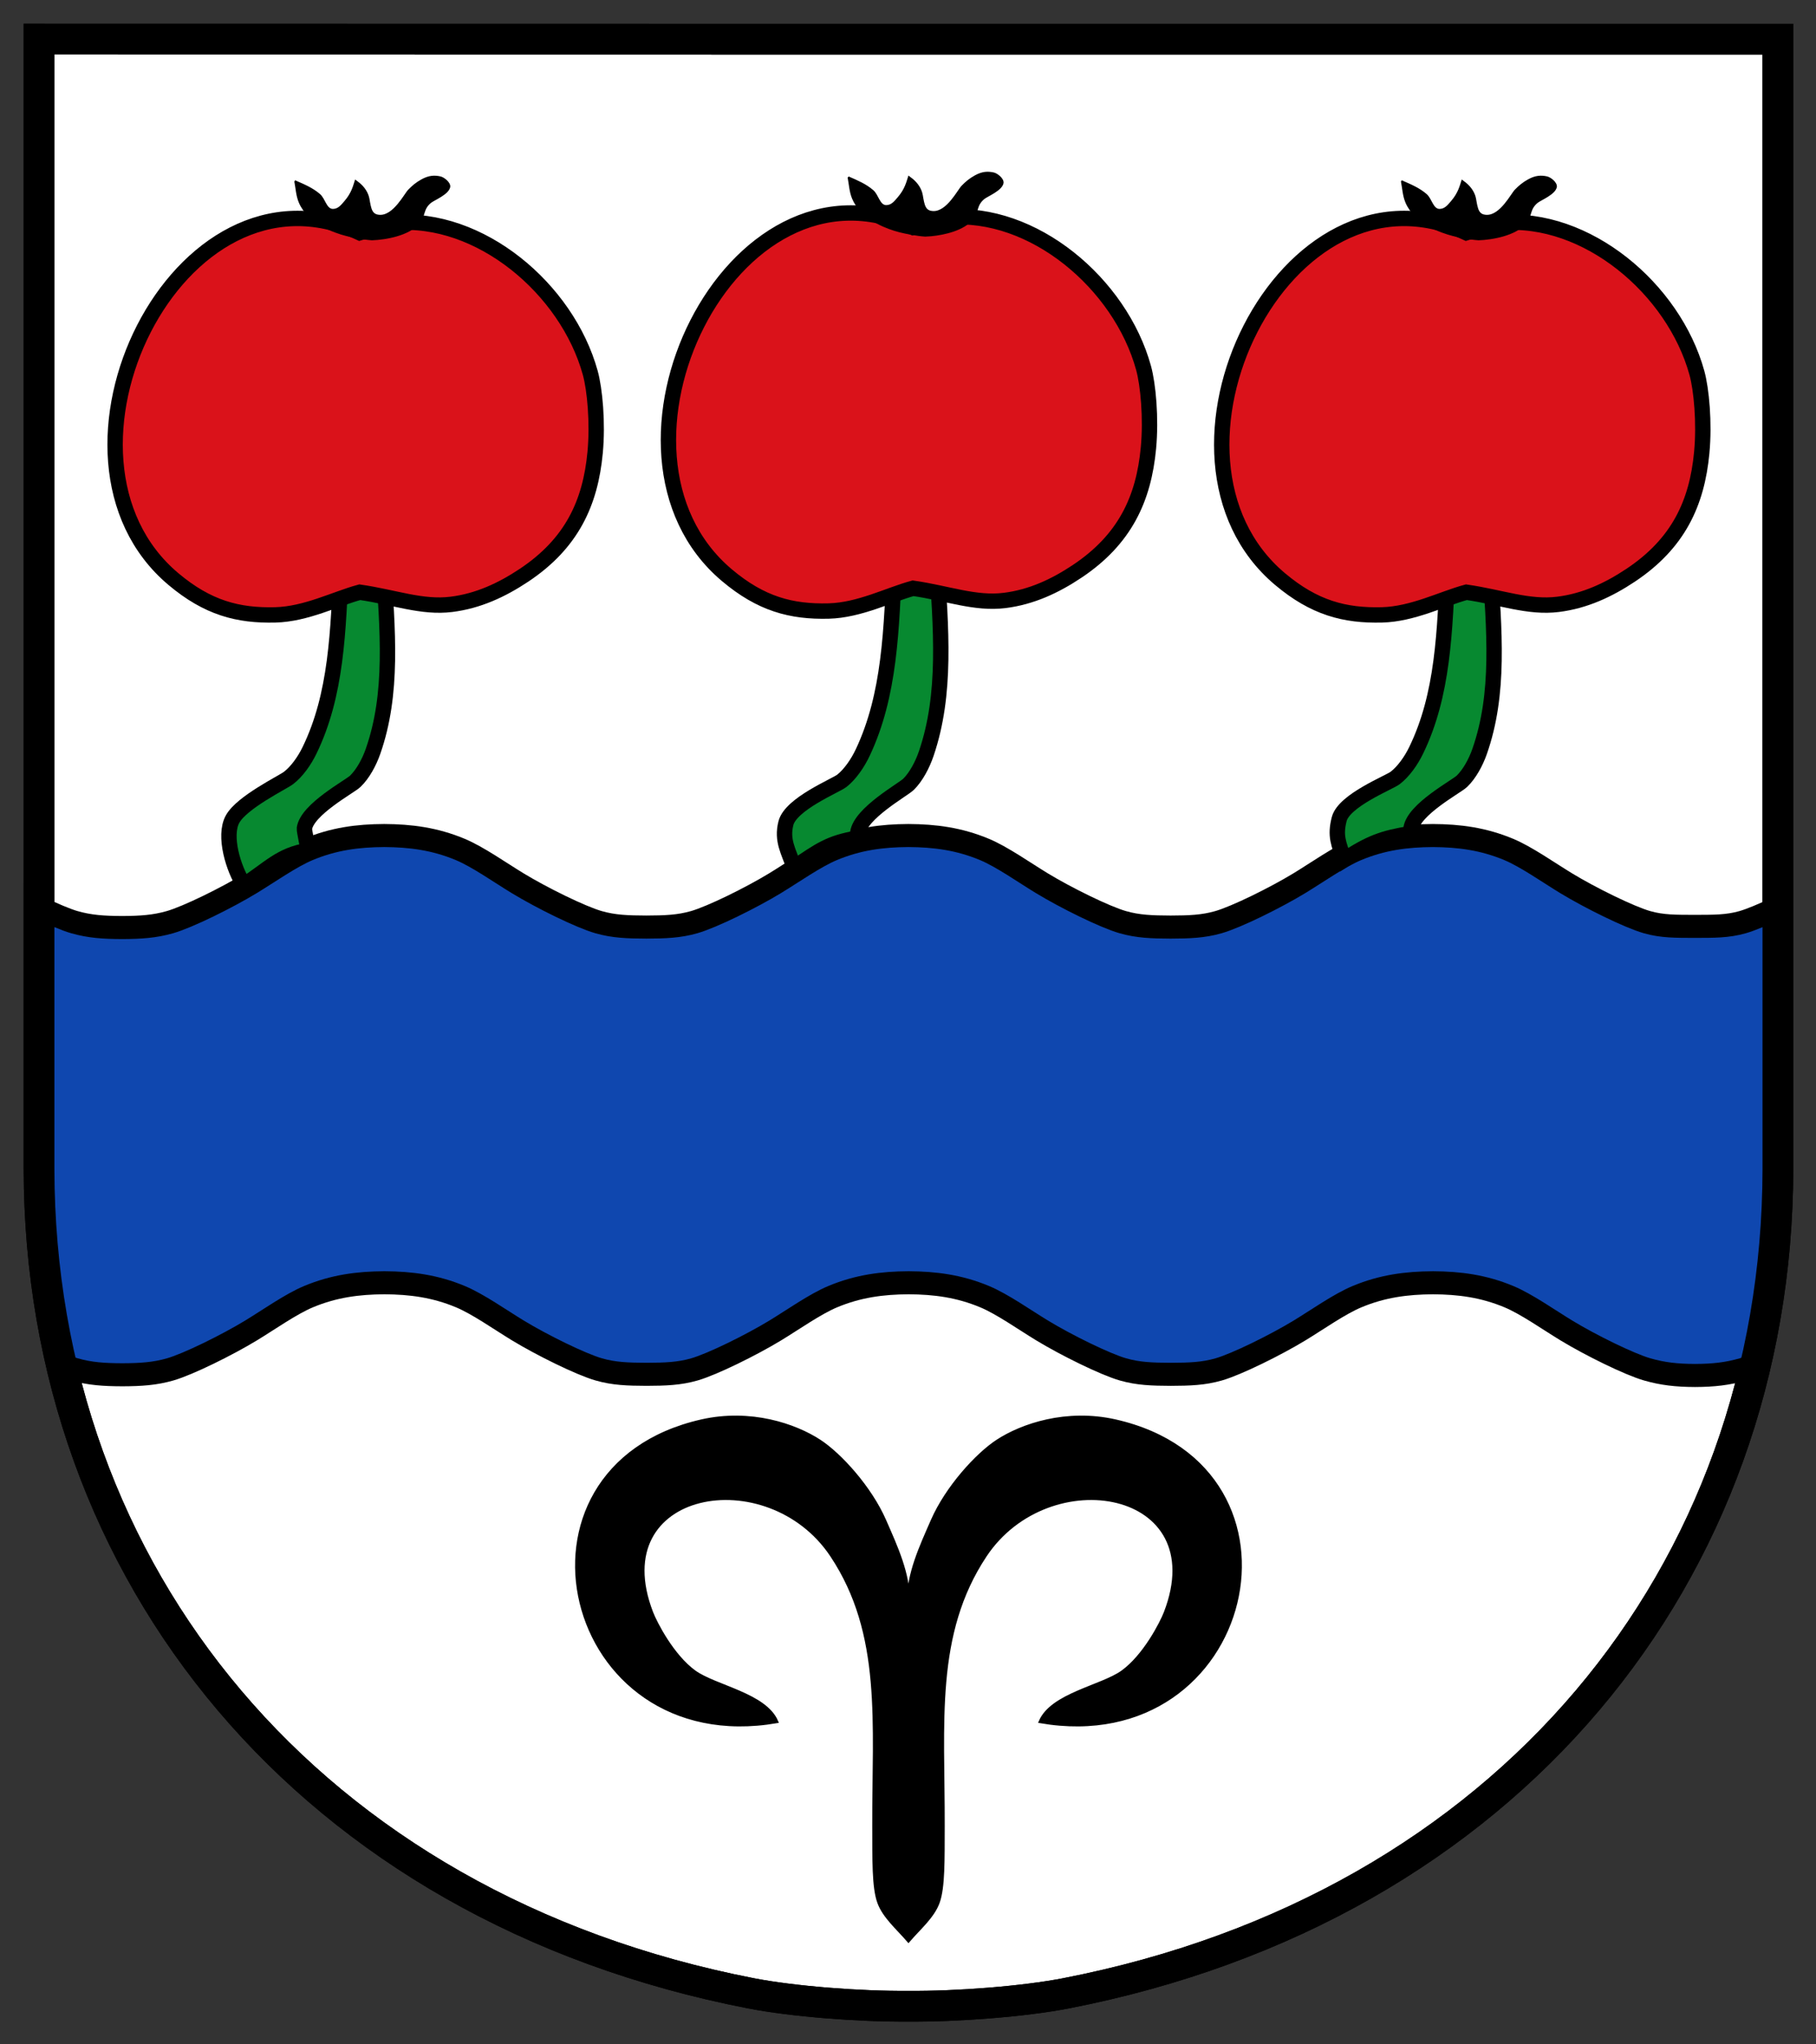 <?xml version="1.0" encoding="UTF-8" standalone="no"?>
<!-- Created with Serif DrawPlus 12,0,4,27 (May 24, 08:37:51) (http://www.serif.com) -->

<svg
   xmlns:dc="http://purl.org/dc/elements/1.1/"
   xmlns:cc="http://creativecommons.org/ns#"
   xmlns:rdf="http://www.w3.org/1999/02/22-rdf-syntax-ns#"
   xmlns:svg="http://www.w3.org/2000/svg"
   xmlns="http://www.w3.org/2000/svg"
   xmlns:sodipodi="http://sodipodi.sourceforge.net/DTD/sodipodi-0.dtd"
   xmlns:inkscape="http://www.inkscape.org/namespaces/inkscape"
   version="1.1"
   width="768"
   height="864.535"
   id="svg4523"
   inkscape:version="0.48.4 r9939"
   sodipodi:docname="Wappen_Großsachsen.svg">
  <rect width="100%" height="100%" fill="#333333" stroke="none"/>
  <sodipodi:namedview
     pagecolor="#ffffff"
     bordercolor="#666666"
     borderopacity="1"
     objecttolerance="10"
     gridtolerance="10"
     guidetolerance="10"
     inkscape:pageopacity="0"
     inkscape:pageshadow="2"
     inkscape:window-width="951"
     inkscape:window-height="737"
     id="namedview4554"
     showgrid="false"
     inkscape:zoom="0.16673256"
     inkscape:cx="181.15139"
     inkscape:cy="541.43689"
     inkscape:window-x="45"
     inkscape:window-y="57"
     inkscape:window-maximized="0"
     inkscape:current-layer="Gro_achsen"
     fit-margin-top="10"
     fit-margin-bottom="10"
     fit-margin-right="10"
     fit-margin-left="10" />
  <defs
     id="defs4525">
    <inkscape:perspective
       sodipodi:type="inkscape:persp3d"
       inkscape:vp_x="0 : 528 : 1"
       inkscape:vp_y="0 : 1000 : 0"
       inkscape:vp_z="816 : 528 : 1"
       inkscape:persp3d-origin="408 : 352 : 1"
       id="perspective4558" />
    <clipPath
       id="clip_dp_001"
       clipPathUnits="userSpaceOnUse">
      <path
         d="m 1.872,77.219 810.501,0 0,893.904 -810.501,0 z"
         id="path4528"
         inkscape:connector-curvature="0" />
    </clipPath>
  </defs>
  <g
     id="Gro_achsen"
     inkscape:label="Großachsen"
     inkscape:groupmode="layer"
     transform="translate(-10.213,-104.512)">
    <g
       id="Coat_of_Arms"
       transform="matrix(0.975,0,0,0.975,0.515,24.441)">
      <g
         id="COA"
         clip-path="url(#clip_dp_001)">
        <path
           id="Background"
           d="m 403.999,99.155 c 125.701,0 251.404,0 377.105,0 10e-4,163.492 0.003,326.672 0.004,490.168 C 780.811,764.531 664,909.469 472.292,946.767 c -18.151,3.53 -47.115,5.785 -68.296,5.604 -21.185,0.181 -50.149,-2.074 -68.3,-5.604 C 143.988,909.469 27.177,764.531 26.88,589.323 26.881,425.827 26.883,262.585 26.884,99.093 c 125.701,0 251.413,0.061 377.115,0.061 z"
           style="fill:#ffffff;fill-rule:evenodd;stroke:#000000;stroke-width:13.333"
           inkscape:connector-curvature="0" />
        <path
           id="Aries"
           d="m 403.977,776.667 c 0.004,-12.04 5.235,-23.268 10.382,-35.02 6.27,-14.318 19.324,-28.623 28.212,-34.43 10.59,-6.918 29.932,-13.566 51.258,-8.714 89.788,20.426 60.216,146.412 -32.67,130.425 4.994,-11.844 26.784,-15.16 35.733,-21.679 9.465,-6.894 16.759,-21.037 18.545,-25.681 20.728,-53.864 -50.52,-66.205 -78.112,-24.699 -22.641,34.06 -18.138,72.603 -18.272,117.334 -0.044,14.748 0.184,26.49 -2.153,33.048 -2.249,6.309 -8.272,11.337 -12.904,16.749 -4.639,-5.412 -10.64,-10.44 -12.889,-16.749 -2.338,-6.558 -2.11,-18.3 -2.154,-33.048 -0.133,-44.731 4.37,-83.274 -18.272,-117.334 -27.592,-41.506 -98.84,-29.165 -78.112,24.699 1.787,4.644 9.08,18.787 18.546,25.681 8.949,6.519 30.738,9.835 35.733,21.679 -92.887,15.987 -122.459,-109.999 -32.671,-130.425 21.327,-4.852 40.668,1.796 51.259,8.714 8.888,5.807 21.941,20.112 28.212,34.43 5.147,11.752 10.325,22.98 10.329,35.02 z"
           style="fill:#000000;fill-rule:evenodd;stroke:#000000;stroke-width:1.333"
           inkscape:connector-curvature="0" />
        <path
           id="Waves"
           d="m 36.605,674.099 c -5.265,-25.494 -9.352,-57.066 -9.733,-84.788 0,-37.868 0.007,-75.623 0.016,-113.51 5.969,2.836 11.671,5.287 15.3,6.328 6.644,1.906 12.649,2.307 20.743,2.335 8.096,-0.029 14.101,-0.431 20.745,-2.336 7.784,-2.232 24.672,-10.563 35.153,-16.937 7.588,-4.615 17.21,-11.422 24.804,-14.598 11.047,-4.62 21.516,-5.978 32.968,-6.041 11.438,0.064 21.95,1.423 32.996,6.043 7.595,3.176 17.216,9.982 24.804,14.597 10.482,6.375 27.37,14.705 35.154,16.937 6.644,1.906 12.649,2.104 20.742,2.132 8.11,-0.029 14.115,-0.228 20.759,-2.133 7.784,-2.232 24.672,-10.563 35.153,-16.937 7.588,-4.615 17.21,-11.422 24.804,-14.598 11.047,-4.62 21.516,-5.978 32.968,-6.041 11.438,0.064 21.95,1.423 32.996,6.043 7.595,3.176 17.216,9.982 24.804,14.597 10.482,6.375 27.37,14.705 35.154,16.937 6.644,1.906 12.649,2.104 20.78,2.135 8.093,-0.028 14.098,-0.227 20.742,-2.132 7.784,-2.232 24.672,-10.563 35.154,-16.937 7.588,-4.615 17.209,-11.422 24.804,-14.598 11.046,-4.62 21.558,-5.978 32.996,-6.042 11.452,0.062 21.921,1.421 32.968,6.041 7.594,3.176 17.216,9.983 24.804,14.597 10.481,6.375 27.369,14.706 35.153,16.938 6.644,1.905 12.649,1.8 20.743,1.828 8.11,-0.031 14.116,0.074 20.76,-1.831 3.633,-1.041 9.25,-3.413 15.273,-6.293 0.003,37.873 0.009,75.628 0.009,113.496 -0.374,27.73 -4.006,59.348 -9.7,84.852 -2.098,0.841 -3.965,1.509 -5.485,1.945 -6.644,1.905 -12.649,2.611 -20.76,2.641 -8.093,-0.028 -14.099,-0.733 -20.743,-2.638 -7.784,-2.232 -24.672,-10.563 -35.153,-16.938 -7.588,-4.614 -17.209,-11.421 -24.804,-14.597 -11.047,-4.62 -21.516,-5.979 -32.968,-6.041 -11.437,0.064 -21.949,1.422 -32.996,6.042 -7.595,3.176 -17.216,9.983 -24.804,14.598 -10.481,6.374 -27.369,14.705 -35.153,16.937 -6.644,1.905 -12.65,2.104 -20.743,2.132 -8.131,-0.031 -14.136,-0.229 -20.78,-2.135 -7.784,-2.232 -24.672,-10.562 -35.153,-16.937 -7.588,-4.615 -17.21,-11.421 -24.804,-14.597 -11.047,-4.62 -21.559,-5.979 -32.996,-6.043 -11.452,0.063 -21.922,1.421 -32.968,6.041 -7.595,3.176 -17.216,9.983 -24.804,14.598 -10.482,6.374 -27.37,14.705 -35.154,16.937 -6.644,1.905 -12.649,2.104 -20.758,2.133 -8.094,-0.028 -14.099,-0.226 -20.743,-2.132 -7.784,-2.232 -24.672,-10.562 -35.153,-16.937 -7.588,-4.615 -17.21,-11.421 -24.804,-14.597 -11.047,-4.62 -21.559,-5.979 -32.996,-6.043 -11.452,0.063 -21.922,1.421 -32.968,6.041 -7.595,3.176 -17.216,9.983 -24.804,14.598 -10.482,6.374 -27.37,14.705 -35.154,16.937 -6.644,1.905 -12.649,2.307 -20.745,2.336 -8.093,-0.028 -14.099,-0.429 -20.743,-2.335 -1.672,-0.48 -3.323,-1.069 -5.68,-2.03 z"
           style="fill:#0f47af;fill-opacity:1;fill-rule:evenodd;stroke:#000000;stroke-width:10"
           inkscape:connector-curvature="0" />
        <g
           id="Apples">
          <path
             id="Stem"
             d="m 656.015,324.66 c 2.164,31.491 4.518,58.299 -4.282,83.42 -1.681,4.803 -4.44,9.832 -7.7,12.963 -2.394,2.301 -20.893,12.153 -22.054,20.477 -0.108,0.771 -0.178,1.489 -0.215,2.164 -12.047,1.979 -17.535,3.967 -28.751,11.316 -2.445,-6.932 -4.069,-10.283 -2.182,-17.58 2.104,-8.136 21.606,-15.811 24.249,-17.823 3.596,-2.738 6.911,-7.42 9.131,-11.998 11.677,-24.084 12.497,-51.164 13.789,-82.932 6.005,-0.003 12.009,-0.004 18.015,-0.007 z"
             style="fill:#078930;fill-opacity:1;fill-rule:evenodd;stroke:#000000;stroke-width:6.667"
             inkscape:connector-curvature="0" />
          <g
             id="dp_group001">
            <path
               id="dp_path002"
               d="m 646,183.1 c 4.769,-1.349 9.376,-3.881 14.916,-4.36 37.037,-3.2 74.972,28.559 85.059,65.115 1.986,7.2 3.33,21.621 2.113,34.556 -2.067,21.954 -10.172,39.458 -30.821,53.221 -9.683,6.453 -19.963,11.203 -31.523,12.64 -12.793,1.591 -24.715,-3.097 -39.744,-5.261 -10.563,2.862 -23.271,9.497 -36.617,9.833 -16.188,0.408 -29.367,-3.045 -44.208,-15.527 C 502.289,280.431 567.005,146.587 646,183.1 z"
               style="fill:#da121a;fill-opacity:1;fill-rule:evenodd;stroke:#000000;stroke-width:6.667"
               inkscape:connector-curvature="0" />
            <path
               id="dp_path003"
               d="m 617.92,160.68 c 4.153,1.811 7.472,3.201 10.585,5.851 2.255,1.918 2.758,6.408 5.735,6.549 2.523,0.048 3.92,-1.859 5.36,-3.52 3.136,-3.619 3.843,-6.851 4.56,-9.04 2.004,1.437 4.091,3.252 5.24,6.221 0.157,0.407 0.375,1.176 0.463,1.678 0.774,4.381 1.105,7.128 4.908,7.233 6.086,0.169 10.794,-9.299 12.493,-11.027 1.751,-1.781 3.241,-3.065 5.655,-4.406 3.164,-1.759 5.568,-1.78 7.993,-1.251 1.471,0.321 4.147,2.388 4.001,4.152 -0.458,3.104 -6.813,5.576 -8.237,6.752 -3.62,2.991 -2.332,5.768 -5.021,8.976 -4.399,5.247 -14.552,6.992 -20.392,7.176 -3.851,-0.241 -9.014,-1.332 -11.035,-1.843 -5.156,-1.301 -16.513,-5.226 -20.352,-14.3 -1.228,-2.902 -1.339,-6.016 -1.956,-9.201 z"
               style="fill:#000000;fill-rule:evenodd;stroke:#000000;stroke-width:0.667"
               inkscape:connector-curvature="0" />
          </g>
          <g
             id="dp_group004">
            <path
               id="path4542"
               d="m 176.015,324.66 c 2.164,31.491 4.518,58.299 -4.282,83.42 -1.681,4.803 -4.44,9.832 -7.7,12.963 -2.394,2.301 -20.893,12.153 -22.054,20.477 -0.108,0.771 1.632,8.795 1.594,9.469 -12.046,1.979 -16.58,7.667 -27.796,15.016 -4.545,-6.932 -8.992,-21.288 -4.946,-28.585 4.074,-7.349 21.606,-15.811 24.249,-17.823 3.596,-2.738 6.911,-7.42 9.131,-11.998 11.677,-24.084 12.497,-51.164 13.789,-82.932 6.005,-0.003 12.009,-0.004 18.015,-0.007 z"
               style="fill:#078930;fill-opacity:1;fill-rule:evenodd;stroke:#000000;stroke-width:6.667"
               inkscape:connector-curvature="0" />
            <g
               id="dp_group005">
              <path
                 id="dp_path006"
                 d="m 166,183.1 c 4.769,-1.349 9.376,-3.881 14.916,-4.36 37.037,-3.2 74.972,28.559 85.059,65.115 1.986,7.2 3.33,21.621 2.113,34.556 -2.067,21.954 -10.172,39.458 -30.821,53.221 -9.683,6.453 -19.963,11.203 -31.523,12.64 -12.793,1.591 -24.715,-3.097 -39.744,-5.261 -10.563,2.862 -23.271,9.497 -36.617,9.833 -16.188,0.408 -29.367,-3.045 -44.208,-15.527 C 22.289,280.431 87.005,146.587 166,183.1 z"
                 style="fill:#da121a;fill-opacity:1;fill-rule:evenodd;stroke:#000000;stroke-width:6.667"
                 inkscape:connector-curvature="0" />
              <path
                 id="dp_path007"
                 d="m 137.92,160.68 c 4.153,1.811 7.472,3.201 10.585,5.851 2.255,1.918 2.758,6.408 5.735,6.549 2.523,0.048 3.92,-1.859 5.36,-3.52 3.136,-3.619 3.843,-6.851 4.56,-9.04 2.004,1.437 4.091,3.252 5.24,6.221 0.157,0.407 0.375,1.176 0.463,1.678 0.774,4.381 1.105,7.128 4.908,7.233 6.086,0.169 10.794,-9.299 12.493,-11.027 1.751,-1.781 3.241,-3.065 5.655,-4.406 3.164,-1.759 5.568,-1.78 7.993,-1.251 1.471,0.321 4.147,2.388 4.001,4.152 -0.458,3.104 -6.813,5.576 -8.237,6.752 -3.62,2.991 -2.332,5.768 -5.021,8.976 -4.399,5.247 -14.552,6.992 -20.392,7.176 -3.851,-0.241 -9.014,-1.332 -11.035,-1.843 -5.156,-1.301 -16.513,-5.226 -20.352,-14.3 -1.228,-2.902 -1.339,-6.016 -1.956,-9.201 z"
                 style="fill:#000000;fill-rule:evenodd;stroke:#000000;stroke-width:0.667"
                 inkscape:connector-curvature="0" />
            </g>
          </g>
          <g
             id="dp_group008">
            <path
               id="path4548"
               d="m 416.015,322.887 c 2.164,32.488 4.518,60.145 -4.282,86.062 -1.681,4.955 -4.44,10.144 -7.7,13.374 -2.394,2.374 -20.893,12.538 -22.054,21.126 -0.108,0.795 -0.178,1.536 -0.215,2.232 -12.047,2.042 -16.148,5.136 -27.364,12.719 -2.445,-7.152 -5.456,-11.652 -3.569,-19.181 2.104,-8.394 21.606,-16.311 24.249,-18.387 3.596,-2.825 6.911,-7.656 9.131,-12.379 11.677,-24.848 12.497,-52.785 13.789,-85.56 6.005,-0.002 12.009,-0.004 18.015,-0.006 z"
               style="fill:#078930;fill-opacity:1;fill-rule:evenodd;stroke:#000000;stroke-width:6.667"
               inkscape:connector-curvature="0" />
            <g
               id="dp_group009">
              <path
                 id="dp_path010"
                 d="m 406,180.752 c 4.769,-1.355 9.376,-3.897 14.916,-4.377 37.037,-3.214 74.972,28.674 85.059,65.378 1.986,7.23 3.33,21.71 2.113,34.696 -2.067,22.044 -10.172,39.619 -30.821,53.438 -9.683,6.48 -19.963,11.248 -31.523,12.692 -12.793,1.597 -24.715,-3.111 -39.744,-5.283 -10.563,2.873 -23.271,9.536 -36.617,9.873 -16.188,0.41 -29.367,-3.058 -44.208,-15.59 -62.886,-53.102 1.83,-187.488 80.825,-150.827 z"
                 style="fill:#da121a;fill-opacity:1;fill-rule:evenodd;stroke:#000000;stroke-width:6.667"
                 inkscape:connector-curvature="0" />
              <path
                 id="dp_path011"
                 d="m 377.92,158.979 c 4.153,1.817 7.472,3.214 10.585,5.874 2.255,1.927 2.758,6.434 5.735,6.576 2.523,0.048 3.92,-1.866 5.36,-3.534 3.136,-3.634 3.843,-6.879 4.56,-9.078 2.004,1.444 4.091,3.266 5.24,6.247 0.157,0.409 0.375,1.181 0.463,1.684 0.774,4.4 1.105,7.157 4.908,7.264 6.086,0.169 10.794,-9.337 12.493,-11.072 1.751,-1.788 3.241,-3.077 5.655,-4.424 3.164,-1.767 5.568,-1.788 7.993,-1.256 1.471,0.323 4.147,2.397 4.001,4.168 -0.458,3.117 -6.813,5.599 -8.237,6.78 -3.62,3.003 -2.332,5.791 -5.021,9.012 -3.807,4.559 -11.922,6.485 -17.823,7.041 l -2.569,0.164 c 0,0 0,0 0,0 -1.78,-0.112 -3.84,-0.406 -5.74,-0.74 l 0,0 c -2.212,-0.389 -4.208,-0.834 -5.295,-1.11 l -2.453,-0.698 c -5.694,-1.794 -14.59,-5.806 -17.899,-13.66 -1.228,-2.914 -1.339,-6.04 -1.956,-9.238 z"
                 style="fill:#000000;fill-rule:evenodd;stroke:#000000;stroke-width:0.667"
                 inkscape:connector-curvature="0" />
            </g>
          </g>
        </g>
        <path
           id="Escutcheon"
           d="m 403.999,99.155 c 125.701,0 251.404,0 377.105,0 10e-4,163.492 0.003,326.672 0.004,490.168 C 780.811,764.531 664,909.469 472.292,946.767 c -18.151,3.53 -47.115,5.785 -68.296,5.604 -21.185,0.181 -50.149,-2.074 -68.3,-5.604 C 143.988,909.469 27.177,764.531 26.88,589.323 26.881,425.827 26.883,262.585 26.884,99.093 c 125.701,0 251.413,0.061 377.115,0.061 z"
           style="fill:none;stroke:#000000;stroke-width:13.333"
           inkscape:connector-curvature="0" />
      </g>
    </g>
  </g>
</svg>
